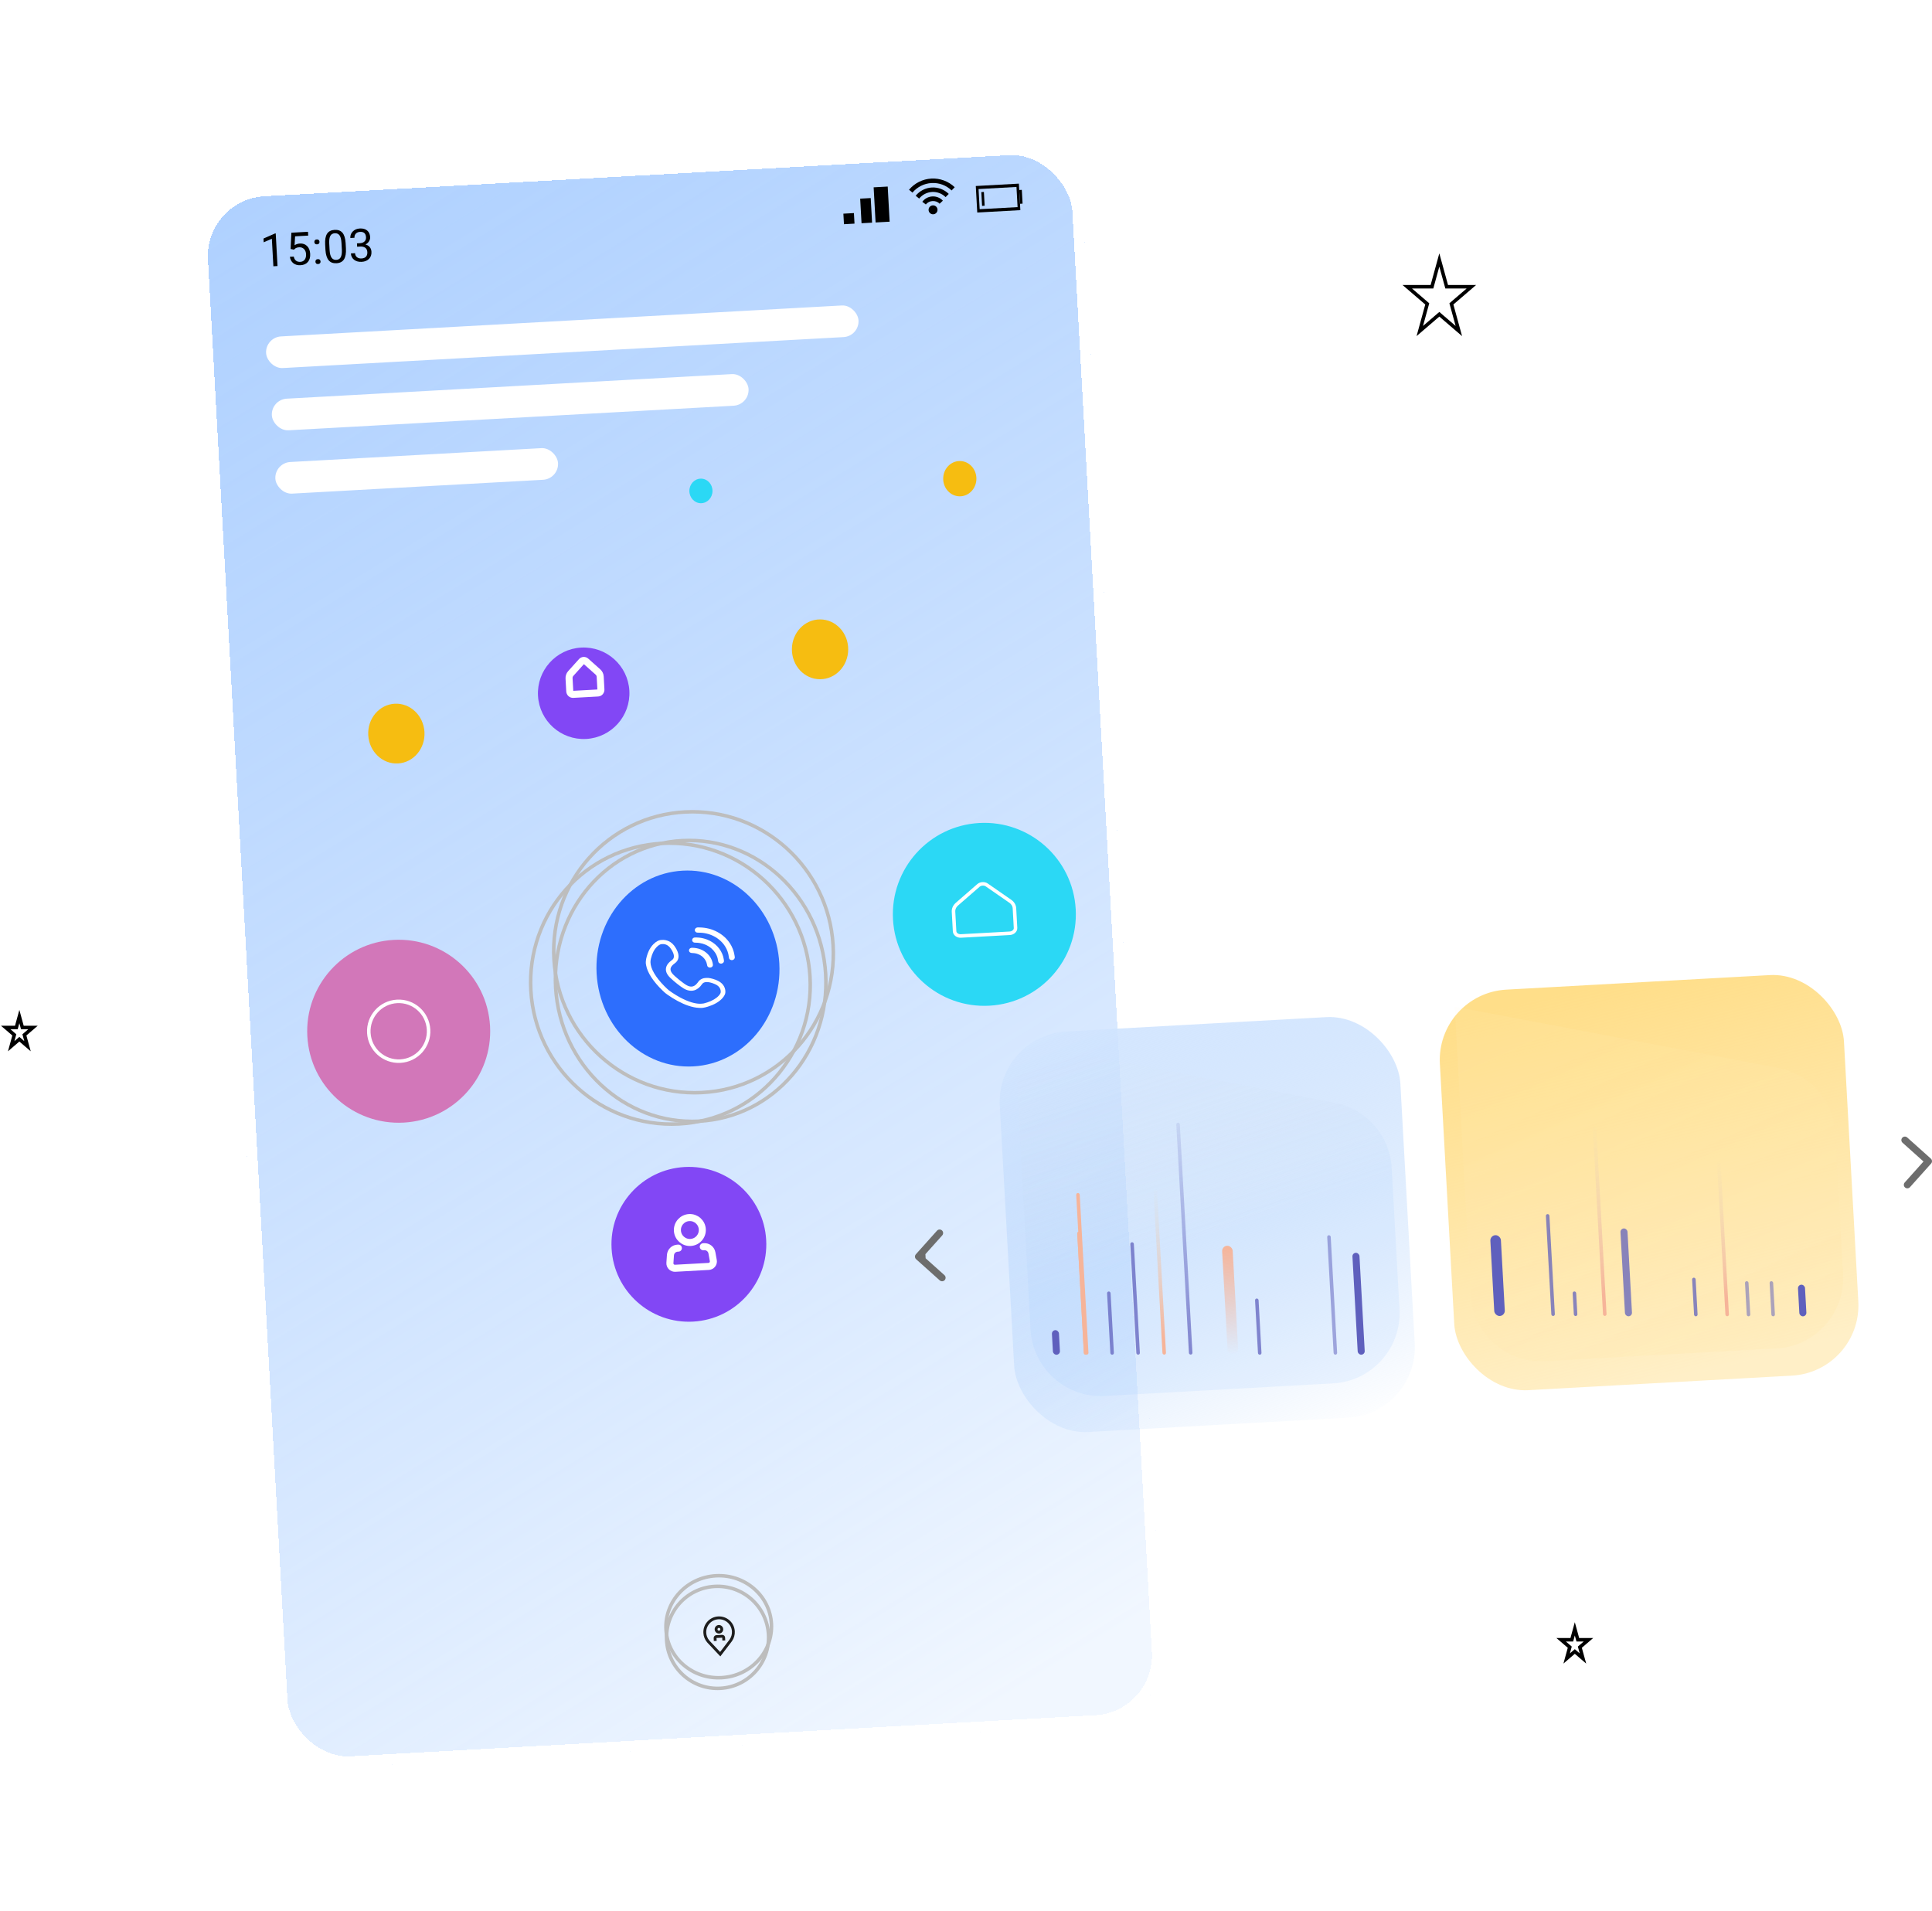 <svg width="549" height="543" viewBox="0 0 549 543" fill="none" xmlns="http://www.w3.org/2000/svg">
<path d="M5.5 288.886L6.253 291.624L6.354 291.991H6.735H9.381L7.172 293.888L6.932 294.094L7.016 294.4L7.817 297.313L5.826 295.603L5.5 295.324L5.174 295.603L3.183 297.313L3.984 294.4L4.068 294.094L3.828 293.888L1.619 291.991H4.265H4.646L4.747 291.624L5.5 288.886Z" stroke="black"/>
<path d="M447.5 462.886L448.253 465.624L448.354 465.991H448.735H451.381L449.172 467.888L448.932 468.094L449.016 468.4L449.817 471.313L447.826 469.603L447.5 469.324L447.174 469.603L445.183 471.313L445.984 468.4L446.068 468.094L445.828 467.888L443.619 465.991H446.265H446.646L446.747 465.624L447.5 462.886Z" stroke="black"/>
<path d="M409 73.886L410.988 81.115L411.089 81.483H411.47H418.112L412.67 86.155L412.43 86.361L412.514 86.667L414.55 94.072L409.326 89.586L409 89.306L408.674 89.586L403.45 94.072L405.486 86.667L405.57 86.361L405.33 86.155L399.888 81.483H406.53H406.911L407.012 81.115L409 73.886Z" stroke="black"/>
<g filter="url(#filter0_d_44_22)">
<g clip-path="url(#clip0_44_22)">
<rect x="55" y="49.886" width="252" height="450" rx="20" transform="rotate(-3.159 55 49.886)" fill="url(#paint0_linear_44_22)" shape-rendering="crispEdges"/>
<rect x="75.367" y="91.852" width="168.597" height="9" rx="4.5" transform="rotate(-3.159 75.367 91.852)" fill="white"/>
<rect x="77" y="109.541" width="135.668" height="9" rx="4.5" transform="rotate(-3.159 77 109.541)" fill="white"/>
<rect x="78" y="127.541" width="80.445" height="9" rx="4.5" transform="rotate(-3.159 78 127.541)" fill="white"/>
<path d="M78.861 71.604L77.682 71.669L77.25 63.855L74.934 64.853L74.876 63.789L78.165 62.342L78.349 62.332L78.861 71.604ZM82.579 66.758L82.794 62.131L87.522 61.87L87.582 62.954L83.849 63.16L83.709 65.692C84.147 65.4 84.653 65.239 85.227 65.207C86.068 65.161 86.751 65.403 87.276 65.933C87.801 66.46 88.09 67.196 88.142 68.142C88.194 69.093 87.978 69.857 87.493 70.435C87.012 71.008 86.311 71.32 85.389 71.371C84.574 71.416 83.896 71.227 83.356 70.803C82.815 70.38 82.487 69.77 82.371 68.976L83.48 68.915C83.581 69.439 83.791 69.828 84.11 70.081C84.429 70.331 84.838 70.442 85.337 70.414C85.882 70.384 86.298 70.175 86.586 69.786C86.878 69.397 87.006 68.875 86.97 68.22C86.936 67.603 86.74 67.118 86.381 66.765C86.027 66.407 85.57 66.244 85.013 66.274C84.501 66.303 84.106 66.437 83.827 66.677L83.531 66.947L82.579 66.758ZM89.633 70.393C89.622 70.19 89.672 70.018 89.782 69.876C89.897 69.734 90.076 69.657 90.316 69.644C90.557 69.63 90.743 69.688 90.873 69.816C91.007 69.944 91.079 70.11 91.091 70.313C91.101 70.507 91.047 70.673 90.927 70.811C90.812 70.949 90.634 71.025 90.393 71.038C90.152 71.051 89.967 70.996 89.837 70.871C89.712 70.747 89.644 70.588 89.633 70.393ZM89.33 64.796C89.319 64.594 89.369 64.421 89.48 64.28C89.595 64.138 89.773 64.06 90.014 64.047C90.255 64.033 90.44 64.091 90.57 64.219C90.704 64.348 90.777 64.513 90.788 64.716C90.799 64.91 90.745 65.076 90.625 65.215C90.51 65.352 90.332 65.428 90.091 65.441C89.85 65.454 89.665 65.399 89.535 65.275C89.409 65.15 89.341 64.991 89.33 64.796ZM98.297 66.584C98.373 67.957 98.195 68.99 97.763 69.684C97.331 70.377 96.616 70.752 95.619 70.807C94.634 70.861 93.888 70.576 93.378 69.951C92.869 69.323 92.57 68.36 92.482 67.064L92.395 65.498C92.32 64.142 92.499 63.121 92.932 62.436C93.365 61.751 94.082 61.381 95.083 61.326C96.076 61.271 96.825 61.55 97.329 62.162C97.833 62.77 98.128 63.737 98.214 65.063L98.297 66.584ZM97.037 65.045C96.982 64.052 96.802 63.337 96.499 62.9C96.195 62.459 95.74 62.256 95.136 62.289C94.536 62.322 94.111 62.572 93.862 63.04C93.612 63.507 93.509 64.21 93.552 65.148L93.656 67.024C93.711 68.022 93.895 68.751 94.209 69.213C94.526 69.67 94.979 69.882 95.566 69.85C96.145 69.818 96.561 69.57 96.816 69.107C97.074 68.643 97.183 67.93 97.142 66.965L97.037 65.045ZM101.436 65.158L102.317 65.109C102.87 65.07 103.297 64.901 103.598 64.6C103.899 64.3 104.037 63.908 104.01 63.427C103.95 62.345 103.382 61.834 102.304 61.893C101.797 61.921 101.4 62.09 101.112 62.398C100.827 62.702 100.699 63.093 100.725 63.57L99.552 63.635C99.512 62.904 99.745 62.283 100.251 61.772C100.76 61.256 101.427 60.975 102.251 60.93C103.122 60.882 103.817 61.075 104.337 61.508C104.856 61.941 105.139 62.568 105.184 63.387C105.206 63.789 105.097 64.185 104.855 64.575C104.618 64.966 104.281 65.266 103.844 65.477C104.359 65.609 104.765 65.854 105.06 66.21C105.36 66.567 105.524 67.013 105.554 67.55C105.599 68.378 105.365 69.05 104.851 69.566C104.337 70.082 103.647 70.364 102.781 70.411C101.915 70.459 101.196 70.264 100.625 69.825C100.058 69.385 99.754 68.781 99.711 68.012L100.89 67.947C100.917 68.433 101.097 68.813 101.43 69.087C101.763 69.361 102.196 69.484 102.728 69.454C103.294 69.423 103.719 69.251 104.003 68.939C104.287 68.627 104.413 68.194 104.383 67.64C104.353 67.103 104.165 66.701 103.82 66.431C103.475 66.162 102.991 66.041 102.369 66.067L101.488 66.115L101.436 65.158Z" fill="black"/>
<rect x="239.657" y="56.721" width="3" height="3" transform="rotate(-3.159 239.657 56.721)" fill="black"/>
<rect x="244.429" y="52.451" width="3" height="7" transform="rotate(-3.159 244.429 52.451)" fill="black"/>
<rect x="248.258" y="49.235" width="4" height="10" transform="rotate(-3.159 248.258 49.235)" fill="black"/>
<g clip-path="url(#clip1_44_22)">
<path d="M266.406 55.558C266.444 56.259 265.908 56.858 265.207 56.897C264.506 56.935 263.907 56.399 263.868 55.698C263.829 54.997 264.366 54.398 265.067 54.359C265.768 54.321 266.367 54.857 266.406 55.558ZM262.082 53.347L263.099 54.109C264.005 52.897 265.963 52.789 266.996 53.895L267.925 53.028C267.15 52.199 266.057 51.759 264.927 51.822C263.797 51.884 262.76 52.44 262.082 53.347ZM260.2 51.628L261.187 52.428C262.089 51.315 263.426 50.632 264.857 50.553C266.287 50.474 267.691 51.006 268.709 52.011L269.601 51.106C268.328 49.849 266.573 49.186 264.787 49.284C262.999 49.383 261.327 50.238 260.2 51.628ZM258.311 49.924L259.286 50.739C260.636 49.124 262.615 48.131 264.717 48.015C266.849 47.898 268.871 48.646 270.412 50.122L271.291 49.204C269.519 47.507 267.097 46.611 264.647 46.747C262.195 46.882 259.886 48.04 258.311 49.924Z" fill="black"/>
</g>
<g clip-path="url(#clip2_44_22)">
<path d="M277.281 48.861L277.697 56.396L289.943 55.72L289.527 48.185L277.281 48.861ZM289.158 54.857L278.382 55.451L278.066 49.724L288.842 49.13L289.158 54.857Z" fill="black"/>
<path d="M279.586 50.546L278.851 50.587L279.067 54.505L279.802 54.465L279.586 50.546Z" fill="black"/>
<path d="M290.361 49.951L289.626 49.992L289.842 53.91L290.577 53.87L290.361 49.951Z" fill="black"/>
</g>
<path d="M260.254 352.442C259.886 352.853 259.921 353.486 260.332 353.854L267.037 359.858C267.449 360.226 268.081 360.191 268.449 359.78C268.818 359.368 268.783 358.736 268.371 358.368L262.411 353.031L267.748 347.071C268.116 346.66 268.081 346.027 267.67 345.659C267.258 345.291 266.626 345.325 266.258 345.737L260.254 352.442ZM262.941 352L260.944 352.111L261.054 354.107L263.051 353.997L262.941 352Z" fill="#6D6D6D"/>
<circle cx="203.899" cy="461.306" r="14.5" transform="rotate(-3.159 203.899 461.306)" stroke="#BDBDBD"/>
<path d="M219.21 457.456C219.651 465.437 213.319 472.303 205.032 472.761C196.745 473.218 189.696 467.09 189.256 459.11C188.815 451.129 195.147 444.262 203.434 443.805C211.721 443.348 218.77 449.476 219.21 457.456Z" stroke="#BDBDBD"/>
<path d="M234.62 272.798C235.925 294.835 219.788 313.544 198.618 314.623C177.449 315.703 159.199 298.748 157.894 276.71C156.588 254.673 172.726 235.964 193.895 234.884C215.064 233.805 233.314 250.76 234.62 272.798Z" stroke="#BDBDBD"/>
<path d="M236.733 264.591C238.037 286.613 221.336 305.367 199.436 306.483C177.536 307.6 158.72 290.658 157.416 268.636C156.111 246.614 172.813 227.861 194.713 226.744C216.613 225.628 235.428 242.569 236.733 264.591Z" stroke="#BDBDBD"/>
<path d="M230.171 273.512C231.476 295.534 214.775 314.287 192.875 315.404C170.975 316.521 152.159 299.579 150.855 277.557C149.55 255.535 166.251 236.782 188.151 235.665C210.051 234.548 228.867 251.49 230.171 273.512Z" stroke="#BDBDBD"/>
<circle cx="113.293" cy="289.062" r="26" transform="rotate(-3.159 113.293 289.062)" fill="#D277B9"/>
<circle cx="279.715" cy="255.84" r="26" transform="rotate(-3.159 279.715 255.84)" fill="#2BD8F5"/>
<circle cx="113.293" cy="289.062" r="8.5" transform="rotate(-3.159 113.293 289.062)" stroke="white"/>
<ellipse cx="195.495" cy="271.24" rx="26" ry="27.852" transform="rotate(-3.159 195.495 271.24)" fill="#2D6EFD"/>
<path d="M288.575 259.699L288.268 254.122C288.246 253.734 288.129 253.355 287.923 253.009C287.716 252.663 287.426 252.357 287.068 252.11L280.411 247.496C280.076 247.264 279.643 247.148 279.2 247.173C278.758 247.197 278.34 247.36 278.032 247.628L271.923 252.946C271.595 253.231 271.34 253.567 271.173 253.934C271.006 254.3 270.931 254.69 270.952 255.078L271.26 260.654C271.281 261.032 271.484 261.385 271.823 261.634C272.163 261.884 272.611 262.009 273.07 261.984L286.923 261.22C287.382 261.194 287.814 261.02 288.124 260.735C288.434 260.449 288.596 260.077 288.575 259.699Z" stroke="white" stroke-linecap="round" stroke-linejoin="round"/>
<path d="M206.085 462.171L205.274 462.213L205.231 461.401L203.609 461.486L203.651 462.297L202.839 462.34L202.797 461.528C202.786 461.313 202.861 461.102 203.005 460.942C203.149 460.782 203.351 460.686 203.566 460.675L205.189 460.59C205.404 460.579 205.615 460.654 205.775 460.798C205.935 460.942 206.031 461.144 206.043 461.359L206.085 462.171Z" fill="#1D1D1D"/>
<path d="M204.357 460.227C204.116 460.239 203.877 460.18 203.67 460.057C203.463 459.933 203.297 459.751 203.193 459.534C203.089 459.316 203.052 459.073 203.087 458.834C203.122 458.596 203.226 458.373 203.388 458.194C203.549 458.015 203.76 457.887 203.994 457.828C204.227 457.769 204.473 457.78 204.7 457.861C204.928 457.941 205.126 458.087 205.27 458.281C205.414 458.474 205.498 458.705 205.51 458.946C205.527 459.269 205.415 459.585 205.198 459.825C204.982 460.065 204.679 460.209 204.357 460.227ZM204.272 458.604C204.192 458.608 204.115 458.636 204.05 458.684C203.986 458.732 203.937 458.798 203.91 458.874C203.883 458.949 203.88 459.031 203.899 459.109C203.919 459.187 203.962 459.257 204.021 459.311C204.081 459.365 204.155 459.4 204.235 459.411C204.314 459.423 204.395 459.411 204.468 459.376C204.541 459.342 204.601 459.286 204.642 459.217C204.683 459.148 204.703 459.069 204.699 458.988C204.693 458.881 204.645 458.78 204.565 458.708C204.485 458.636 204.38 458.598 204.272 458.604Z" fill="#1D1D1D"/>
<path d="M204.695 466.718L201.062 462.86C201.011 462.802 200.961 462.743 200.911 462.684C200.286 461.944 199.922 461.02 199.873 460.053C199.811 458.87 200.222 457.71 201.016 456.83C201.809 455.949 202.92 455.42 204.103 455.358C205.287 455.297 206.446 455.708 207.327 456.501C208.207 457.294 208.737 458.405 208.798 459.589C208.85 460.555 208.583 461.512 208.039 462.312L208.039 462.313C208.039 462.313 207.925 462.479 207.908 462.502L204.695 466.718ZM201.533 462.162C201.534 462.161 201.635 462.282 201.658 462.307L204.629 465.463L207.26 462.011C207.277 461.988 207.366 461.857 207.366 461.857C207.811 461.203 208.029 460.421 207.987 459.631C207.936 458.662 207.503 457.754 206.783 457.105C206.063 456.456 205.114 456.119 204.145 456.17C203.177 456.22 202.268 456.653 201.619 457.373C200.97 458.094 200.634 459.043 200.684 460.011C200.724 460.801 201.023 461.557 201.534 462.161L201.533 462.162Z" fill="#1D1D1D"/>
<circle cx="195.755" cy="349.61" r="22" transform="rotate(-3.159 195.755 349.61)" fill="#8247F5"/>
<path d="M196.226 349.083C198.179 348.975 199.675 347.304 199.567 345.351C199.459 343.398 197.789 341.902 195.836 342.01C193.883 342.118 192.387 343.789 192.495 345.742C192.602 347.695 194.273 349.191 196.226 349.083Z" stroke="white" stroke-width="2"/>
<path d="M199.841 350.302L200.09 350.288C200.607 350.26 201.116 350.421 201.523 350.742C201.929 351.063 202.205 351.521 202.297 352.031L202.695 354.225C202.731 354.423 202.725 354.626 202.676 354.821C202.627 355.016 202.538 355.198 202.413 355.356C202.289 355.513 202.132 355.643 201.954 355.735C201.776 355.828 201.58 355.881 201.379 355.892L191.854 356.418C191.653 356.429 191.453 356.398 191.265 356.325C191.078 356.253 190.908 356.141 190.767 355.998C190.626 355.855 190.517 355.684 190.447 355.496C190.377 355.307 190.348 355.106 190.362 354.906L190.516 352.681C190.552 352.164 190.775 351.678 191.144 351.314C191.513 350.951 192.002 350.734 192.52 350.706L192.768 350.692" stroke="white" stroke-width="2" stroke-linecap="round" stroke-linejoin="round"/>
<g filter="url(#filter1_i_44_22)">
<circle cx="165.859" cy="189.013" r="13" transform="rotate(-3.159 165.859 189.013)" fill="#8247F5"/>
</g>
<path d="M170.755 191.95L170.554 188.301C170.54 188.048 170.477 187.799 170.369 187.571C170.26 187.343 170.109 187.141 169.925 186.976L166.483 183.908C166.309 183.753 166.087 183.674 165.861 183.686C165.634 183.699 165.422 183.802 165.267 183.975L162.183 187.403C162.018 187.587 161.89 187.805 161.807 188.044C161.725 188.282 161.69 188.536 161.704 188.79L161.905 192.438C161.919 192.686 162.025 192.918 162.201 193.083C162.376 193.249 162.607 193.335 162.842 193.322L169.922 192.931C170.156 192.918 170.376 192.808 170.532 192.624C170.689 192.44 170.769 192.197 170.755 191.95Z" stroke="white" stroke-width="2" stroke-linecap="round" stroke-linejoin="round"/>
<ellipse cx="233.029" cy="180.526" rx="8" ry="8.5" transform="rotate(0.198 233.029 180.526)" fill="#F6BD11"/>
<ellipse cx="272.738" cy="132.031" rx="4.72" ry="5.016" transform="rotate(0.198 272.738 132.031)" fill="#F6BD11"/>
<ellipse cx="199.178" cy="135.512" rx="3.286" ry="3.491" transform="rotate(0.198 199.178 135.512)" fill="#2BD8F5"/>
<ellipse cx="112.63" cy="204.47" rx="8" ry="8.5" transform="rotate(-3.159 112.63 204.47)" fill="#F6BD11"/>
<path d="M198.009 259.601C197.935 259.628 197.838 259.673 197.796 259.7C197.68 259.775 197.543 259.931 197.49 260.051C197.448 260.144 197.443 260.177 197.453 260.352C197.463 260.527 197.471 260.559 197.521 260.644C197.642 260.844 197.833 260.98 198.056 261.025C198.143 261.044 198.285 261.052 198.468 261.049C201.629 260.999 204.569 262.529 206.099 265.022C206.64 265.904 206.983 266.886 207.106 267.916C207.149 268.272 207.187 268.414 207.271 268.525C207.349 268.634 207.512 268.749 207.669 268.805C207.793 268.85 207.821 268.854 208.004 268.844C208.187 268.834 208.214 268.827 208.332 268.768C208.575 268.649 208.726 268.46 208.787 268.196C208.813 268.087 208.811 268.053 208.778 267.847C208.759 267.722 208.726 267.531 208.711 267.424C208.529 266.258 208.062 265.057 207.407 264.062C206.524 262.723 205.3 261.619 203.832 260.839C202.299 260.024 200.664 259.607 198.814 259.56C198.214 259.545 198.164 259.545 198.009 259.601Z" fill="white"/>
<path d="M197.265 262.442C197.032 262.508 196.83 262.676 196.737 262.874C196.666 263.027 196.658 263.246 196.718 263.401C196.769 263.533 196.906 263.694 197.031 263.767C197.2 263.866 197.307 263.887 197.684 263.893C198.117 263.901 198.395 263.922 198.734 263.971C201.291 264.346 203.335 266.061 203.924 268.326C203.982 268.55 204.016 268.731 204.079 269.151C204.114 269.386 204.174 269.502 204.319 269.631C204.455 269.747 204.569 269.803 204.728 269.832C205.199 269.916 205.651 269.624 205.717 269.195C205.747 269.003 205.629 268.283 205.489 267.8C204.864 265.638 203.168 263.866 200.879 262.983C200.216 262.727 199.422 262.538 198.671 262.457C198.125 262.398 197.438 262.391 197.265 262.442Z" fill="white"/>
<path d="M187.742 263.132C187.375 263.191 187.164 263.259 186.869 263.411C186.457 263.626 186.078 263.914 185.676 264.32C185.359 264.639 185.146 264.9 184.892 265.287C184.653 265.649 184.512 265.903 184.337 266.277C183.933 267.143 183.587 268.352 183.537 269.064C183.53 269.163 183.52 269.304 183.514 269.376C183.498 269.544 183.513 269.826 183.548 269.991C183.562 270.062 183.588 270.207 183.606 270.316C183.95 272.368 185.648 274.97 188.31 277.527C188.956 278.148 189.066 278.24 189.655 278.659C191.57 280.022 193.719 281.166 195.526 281.78C196.672 282.171 197.754 282.393 198.66 282.421C198.786 282.427 198.956 282.434 199.036 282.438C199.222 282.451 199.516 282.435 199.699 282.402C199.778 282.388 199.932 282.364 200.041 282.347C200.594 282.261 201.628 281.942 202.364 281.631C204.058 280.913 205.289 279.925 205.883 278.807C206.058 278.477 206.127 278.181 206.126 277.765C206.126 277.112 205.878 276.408 205.453 275.862C205.093 275.397 204.545 274.976 203.921 274.682C203.064 274.279 202.1 273.997 201.289 273.909C201.002 273.878 200.247 273.92 200.007 273.98C199.486 274.111 199.068 274.329 198.731 274.647C198.587 274.783 198.514 274.875 198.188 275.321C198.114 275.424 197.963 275.597 197.853 275.707C197.079 276.478 196.249 276.576 195.196 276.019C194.205 275.493 191.763 273.52 191.059 272.675C190.879 272.461 190.688 272.141 190.617 271.937C190.537 271.712 190.512 271.402 190.557 271.205C190.67 270.715 191.037 270.266 191.733 269.767C192.329 269.341 192.659 268.851 192.778 268.223C192.91 267.514 192.73 266.708 192.225 265.752C192.093 265.501 191.714 264.91 191.557 264.707C191.27 264.337 190.871 263.963 190.515 263.733C189.924 263.352 189.231 263.132 188.498 263.097C188.33 263.09 187.879 263.111 187.742 263.132ZM188.664 264.298C189.165 264.364 189.561 264.536 189.96 264.86C190.29 265.13 190.475 265.353 190.809 265.883C191.58 267.109 191.712 268.081 191.178 268.63C191.123 268.687 190.994 268.794 190.89 268.87C190.461 269.179 190.035 269.574 189.814 269.866C188.997 270.947 189.021 272.113 189.891 273.245C190.056 273.464 190.245 273.667 190.546 273.959C191.6 274.973 193.2 276.242 194.215 276.866C195.265 277.512 196.324 277.709 197.283 277.433C198.105 277.196 198.872 276.594 199.449 275.734C199.73 275.311 200.106 275.117 200.704 275.084C201.32 275.05 202.129 275.233 203.016 275.605C203.622 275.86 203.971 276.089 204.289 276.439C204.637 276.819 204.833 277.368 204.805 277.875C204.792 278.104 204.762 278.211 204.655 278.396C204.207 279.178 203.252 279.925 201.979 280.492C201.456 280.725 200.505 281.045 199.995 281.157C199.759 281.21 199.094 281.262 198.791 281.252C196.992 281.194 194.739 280.373 192.209 278.856C191.465 278.409 190.58 277.821 190.109 277.46C189.853 277.262 189.301 276.753 188.814 276.26C186.282 273.704 184.862 271.272 184.839 269.45C184.835 269.111 184.871 268.829 184.974 268.397C185.319 266.949 185.896 265.823 186.694 265.044C186.978 264.766 187.205 264.594 187.477 264.454C187.639 264.369 187.723 264.336 187.828 264.318C188.023 264.283 188.473 264.273 188.664 264.298Z" fill="white"/>
<path d="M196.346 265.38C195.751 265.567 195.586 266.265 196.051 266.639C196.208 266.765 196.372 266.82 196.619 266.828C197.388 266.855 197.841 266.94 198.395 267.159C198.931 267.369 199.358 267.636 199.753 268.007C200.345 268.561 200.759 269.298 200.887 270.034C200.905 270.137 200.93 270.279 200.944 270.35C201.012 270.717 201.343 270.971 201.746 270.969C202.178 270.965 202.512 270.704 202.578 270.317C202.59 270.243 202.586 270.159 202.56 269.986C202.359 268.658 201.683 267.519 200.589 266.661C200.246 266.393 200.039 266.257 199.692 266.074C198.916 265.665 198.091 265.431 197.18 265.361C196.804 265.331 196.478 265.34 196.346 265.38Z" fill="white"/>
</g>
<rect x="56.58" y="51.301" width="249" height="447" rx="18.5" transform="rotate(-3.159 56.58 51.301)" stroke="white" stroke-width="3" shape-rendering="crispEdges"/>
</g>
<path d="M548.743 330.666C549.112 330.255 549.077 329.623 548.666 329.254L541.961 323.251C541.549 322.882 540.917 322.917 540.548 323.329C540.18 323.74 540.215 324.372 540.626 324.741L546.586 330.077L541.25 336.037C540.881 336.449 540.916 337.081 541.328 337.449C541.739 337.818 542.371 337.783 542.74 337.371L548.743 330.666ZM547.055 331.053L548.054 330.998L547.943 329.001L546.945 329.056L547.055 331.053Z" fill="#6D6D6D"/>
<g filter="url(#filter2_i_44_22)">
<rect x="283" y="290.228" width="114" height="114" rx="20" transform="rotate(-3.16 283 290.228)" fill="url(#paint1_linear_44_22)"/>
</g>
<g filter="url(#filter3_i_44_22)">
<rect x="408.055" y="278.34" width="115" height="114" rx="20" transform="rotate(-3.16 408.055 278.34)" fill="url(#paint2_linear_44_22)"/>
</g>
<path d="M413.379 286.082L505.273 303.47C514.311 305.18 521.017 312.834 521.524 322.019L523.738 362.114C524.347 373.143 515.9 382.577 504.871 383.186L438.971 386.824C427.942 387.433 418.508 378.986 417.899 367.957L413.379 286.082Z" fill="url(#paint3_linear_44_22)" fill-opacity="0.71"/>
<rect x="423.422" y="351.099" width="3" height="23" rx="1.5" transform="rotate(-3.16 423.422 351.099)" fill="#5F60BD"/>
<rect x="439.258" y="345.051" width="1" height="29" rx="0.5" transform="rotate(-3.16 439.258 345.051)" fill="#5F60BD" fill-opacity="0.74"/>
<rect x="446.863" y="367.033" width="1" height="7" rx="0.5" transform="rotate(-3.16 446.863 367.033)" fill="#5F60BD" fill-opacity="0.74"/>
<rect x="460.422" y="349.156" width="2" height="25" rx="1" transform="rotate(-3.16 460.422 349.156)" fill="#5F60BD" fill-opacity="0.74"/>
<rect x="480.809" y="363.119" width="1" height="11" rx="0.5" transform="rotate(-3.16 480.809 363.119)" fill="#5F60BD" fill-opacity="0.74"/>
<rect x="495.836" y="364.117" width="1" height="10" rx="0.5" transform="rotate(-3.16 495.836 364.117)" fill="#5F60BD" fill-opacity="0.52"/>
<rect x="502.836" y="364.117" width="1" height="10" rx="0.5" transform="rotate(-3.16 502.836 364.117)" fill="#5F60BD" fill-opacity="0.52"/>
<rect x="510.863" y="365.144" width="2" height="9" rx="1" transform="rotate(-3.16 510.863 365.144)" fill="#5F60BD"/>
<rect x="452.566" y="320.068" width="1" height="54" rx="0.5" transform="rotate(-3.16 452.566 320.068)" fill="url(#paint4_linear_44_22)"/>
<rect x="487.898" y="330.144" width="1" height="44" rx="0.5" transform="rotate(-3.16 487.898 330.144)" fill="url(#paint5_linear_44_22)"/>
<path d="M288.324 295.972L379.262 313.388C388.28 315.115 394.963 322.761 395.469 331.929L397.685 372.06C398.294 383.089 389.847 392.523 378.818 393.132L313.917 396.715C302.888 397.324 293.453 388.877 292.844 377.848L288.324 295.972Z" fill="url(#paint6_linear_44_22)" fill-opacity="0.71"/>
<rect x="298.863" y="378.06" width="2" height="7" rx="1" transform="rotate(-3.16 298.863 378.06)" fill="#5F60BD"/>
<rect x="314.559" y="367.041" width="1" height="18" rx="0.5" transform="rotate(-3.16 314.559 367.041)" fill="#5F60BD" fill-opacity="0.74"/>
<rect x="321.172" y="353.051" width="1" height="32" rx="0.5" transform="rotate(-3.16 321.172 353.051)" fill="#5F60BD" fill-opacity="0.74"/>
<rect x="334.234" y="319.078" width="1" height="66" rx="0.5" transform="rotate(-3.16 334.234 319.078)" fill="url(#paint7_linear_44_22)" fill-opacity="0.74"/>
<rect x="356.613" y="369.039" width="1" height="16" rx="0.5" transform="rotate(-3.16 356.613 369.039)" fill="#5F60BD" fill-opacity="0.74"/>
<rect x="377.117" y="351.052" width="1" height="34" rx="0.5" transform="rotate(-3.16 377.117 351.052)" fill="#5F60BD" fill-opacity="0.52"/>
<rect x="384.258" y="356.078" width="2" height="29" rx="1" transform="rotate(-3.16 384.258 356.078)" fill="#5F60BD"/>
<rect x="306.09" y="350.054" width="1" height="35" rx="0.5" transform="rotate(-3.16 306.09 350.054)" fill="#F6B499"/>
<rect x="306.09" y="350.054" width="1" height="35" rx="0.5" transform="rotate(-3.16 306.09 350.054)" fill="#F6B499"/>
<rect x="305.789" y="339.062" width="1" height="46" rx="0.5" transform="rotate(-3.16 305.789 339.062)" fill="#F6B499"/>
<rect x="327.762" y="338.062" width="1" height="47" rx="0.5" transform="rotate(-3.16 327.762 338.062)" fill="url(#paint8_linear_44_22)"/>
<rect x="347.203" y="354.105" width="3" height="31" rx="1.5" transform="rotate(-3.16 347.203 354.105)" fill="url(#paint9_linear_44_22)"/>
<defs>
<filter id="filter0_d_44_22" x="15" y="-0.001" width="356.416" height="543.204" filterUnits="userSpaceOnUse" color-interpolation-filters="sRGB">
<feFlood flood-opacity="0" result="BackgroundImageFix"/>
<feColorMatrix in="SourceAlpha" type="matrix" values="0 0 0 0 0 0 0 0 0 0 0 0 0 0 0 0 0 0 127 0" result="hardAlpha"/>
<feOffset dy="4"/>
<feGaussianBlur stdDeviation="20"/>
<feComposite in2="hardAlpha" operator="out"/>
<feColorMatrix type="matrix" values="0 0 0 0 0 0 0 0 0 0 0 0 0 0 0 0 0 0 0.25 0"/>
<feBlend mode="normal" in2="BackgroundImageFix" result="effect1_dropShadow_44_22"/>
<feBlend mode="normal" in="SourceGraphic" in2="effect1_dropShadow_44_22" result="shape"/>
</filter>
<filter id="filter1_i_44_22" x="152.859" y="176.013" width="26.001" height="30.001" filterUnits="userSpaceOnUse" color-interpolation-filters="sRGB">
<feFlood flood-opacity="0" result="BackgroundImageFix"/>
<feBlend mode="normal" in="SourceGraphic" in2="BackgroundImageFix" result="shape"/>
<feColorMatrix in="SourceAlpha" type="matrix" values="0 0 0 0 0 0 0 0 0 0 0 0 0 0 0 0 0 0 127 0" result="hardAlpha"/>
<feOffset dy="4"/>
<feGaussianBlur stdDeviation="10"/>
<feComposite in2="hardAlpha" operator="arithmetic" k2="-1" k3="1"/>
<feColorMatrix type="matrix" values="0 0 0 0 0 0 0 0 0 0 0 0 0 0 0 0 0 0 0.25 0"/>
<feBlend mode="normal" in2="shape" result="effect1_innerShadow_44_22"/>
</filter>
<filter id="filter2_i_44_22" x="284.072" y="285.016" width="117.968" height="121.968" filterUnits="userSpaceOnUse" color-interpolation-filters="sRGB">
<feFlood flood-opacity="0" result="BackgroundImageFix"/>
<feBlend mode="normal" in="SourceGraphic" in2="BackgroundImageFix" result="shape"/>
<feColorMatrix in="SourceAlpha" type="matrix" values="0 0 0 0 0 0 0 0 0 0 0 0 0 0 0 0 0 0 127 0" result="hardAlpha"/>
<feOffset dy="4"/>
<feGaussianBlur stdDeviation="15"/>
<feComposite in2="hardAlpha" operator="arithmetic" k2="-1" k3="1"/>
<feColorMatrix type="matrix" values="0 0 0 0 0 0 0 0 0 0 0 0 0 0 0 0 0 0 0.25 0"/>
<feBlend mode="normal" in2="shape" result="effect1_innerShadow_44_22"/>
</filter>
<filter id="filter3_i_44_22" x="409.126" y="273.072" width="118.966" height="122.023" filterUnits="userSpaceOnUse" color-interpolation-filters="sRGB">
<feFlood flood-opacity="0" result="BackgroundImageFix"/>
<feBlend mode="normal" in="SourceGraphic" in2="BackgroundImageFix" result="shape"/>
<feColorMatrix in="SourceAlpha" type="matrix" values="0 0 0 0 0 0 0 0 0 0 0 0 0 0 0 0 0 0 127 0" result="hardAlpha"/>
<feOffset dy="4"/>
<feGaussianBlur stdDeviation="15"/>
<feComposite in2="hardAlpha" operator="arithmetic" k2="-1" k3="1"/>
<feColorMatrix type="matrix" values="0 0 0 0 0 0 0 0 0 0 0 0 0 0 0 0 0 0 0.25 0"/>
<feBlend mode="normal" in2="shape" result="effect1_innerShadow_44_22"/>
</filter>
<linearGradient id="paint0_linear_44_22" x1="55.242" y1="45.505" x2="288.316" y2="477.006" gradientUnits="userSpaceOnUse">
<stop stop-color="#92C0FF" stop-opacity="0.74"/>
<stop offset="1" stop-color="#F1F7FF"/>
</linearGradient>
<linearGradient id="paint1_linear_44_22" x1="292.33" y1="284.505" x2="338.806" y2="422.277" gradientUnits="userSpaceOnUse">
<stop stop-color="#D5E7FF"/>
<stop offset="1" stop-color="#9FC7FA" stop-opacity="0"/>
</linearGradient>
<linearGradient id="paint2_linear_44_22" x1="443.964" y1="279.983" x2="465.555" y2="392.34" gradientUnits="userSpaceOnUse">
<stop stop-color="#FFDE89"/>
<stop offset="1" stop-color="#FFDB80" stop-opacity="0.44"/>
</linearGradient>
<linearGradient id="paint3_linear_44_22" x1="424" y1="295" x2="466.623" y2="389.132" gradientUnits="userSpaceOnUse">
<stop stop-color="#FFF4D6" stop-opacity="0.11"/>
<stop offset="1" stop-color="#FFDF8F" stop-opacity="0.17"/>
</linearGradient>
<linearGradient id="paint4_linear_44_22" x1="452.566" y1="368.262" x2="452.566" y2="318.791" gradientUnits="userSpaceOnUse">
<stop stop-color="#F6B499"/>
<stop offset="1" stop-color="#E6D6BE" stop-opacity="0"/>
</linearGradient>
<linearGradient id="paint5_linear_44_22" x1="487.898" y1="369.413" x2="487.898" y2="329.103" gradientUnits="userSpaceOnUse">
<stop stop-color="#F6B499"/>
<stop offset="1" stop-color="#E6D6BE" stop-opacity="0"/>
</linearGradient>
<linearGradient id="paint6_linear_44_22" x1="354" y1="347.501" x2="334.967" y2="288.646" gradientUnits="userSpaceOnUse">
<stop stop-color="#9FC8FF" stop-opacity="0.23"/>
<stop offset="1" stop-color="#EEE5D6" stop-opacity="0"/>
<stop offset="1" stop-color="#A4CBFF" stop-opacity="0"/>
</linearGradient>
<linearGradient id="paint7_linear_44_22" x1="334.734" y1="319.078" x2="334.734" y2="385.078" gradientUnits="userSpaceOnUse">
<stop stop-color="#5F60BD" stop-opacity="0.17"/>
<stop offset="1" stop-color="#5F60BD"/>
</linearGradient>
<linearGradient id="paint8_linear_44_22" x1="327.762" y1="380.008" x2="327.762" y2="336.95" gradientUnits="userSpaceOnUse">
<stop stop-color="#F6B499"/>
<stop offset="1" stop-color="#E6D6BE" stop-opacity="0"/>
</linearGradient>
<linearGradient id="paint9_linear_44_22" x1="348.703" y1="354.105" x2="348.703" y2="385.105" gradientUnits="userSpaceOnUse">
<stop stop-color="#F6B499"/>
<stop offset="1" stop-color="#F6B499" stop-opacity="0"/>
</linearGradient>
<clipPath id="clip0_44_22">
<rect x="55" y="49.886" width="252" height="450" rx="20" transform="rotate(-3.159 55 49.886)" fill="white"/>
</clipPath>
<clipPath id="clip1_44_22">
<rect width="13" height="13" fill="white" transform="translate(258.077 45.689) rotate(-3.159)"/>
</clipPath>
<clipPath id="clip2_44_22">
<rect width="13" height="16" fill="white" transform="translate(277.048 44.642) rotate(-3.159)"/>
</clipPath>
</defs>
</svg>
